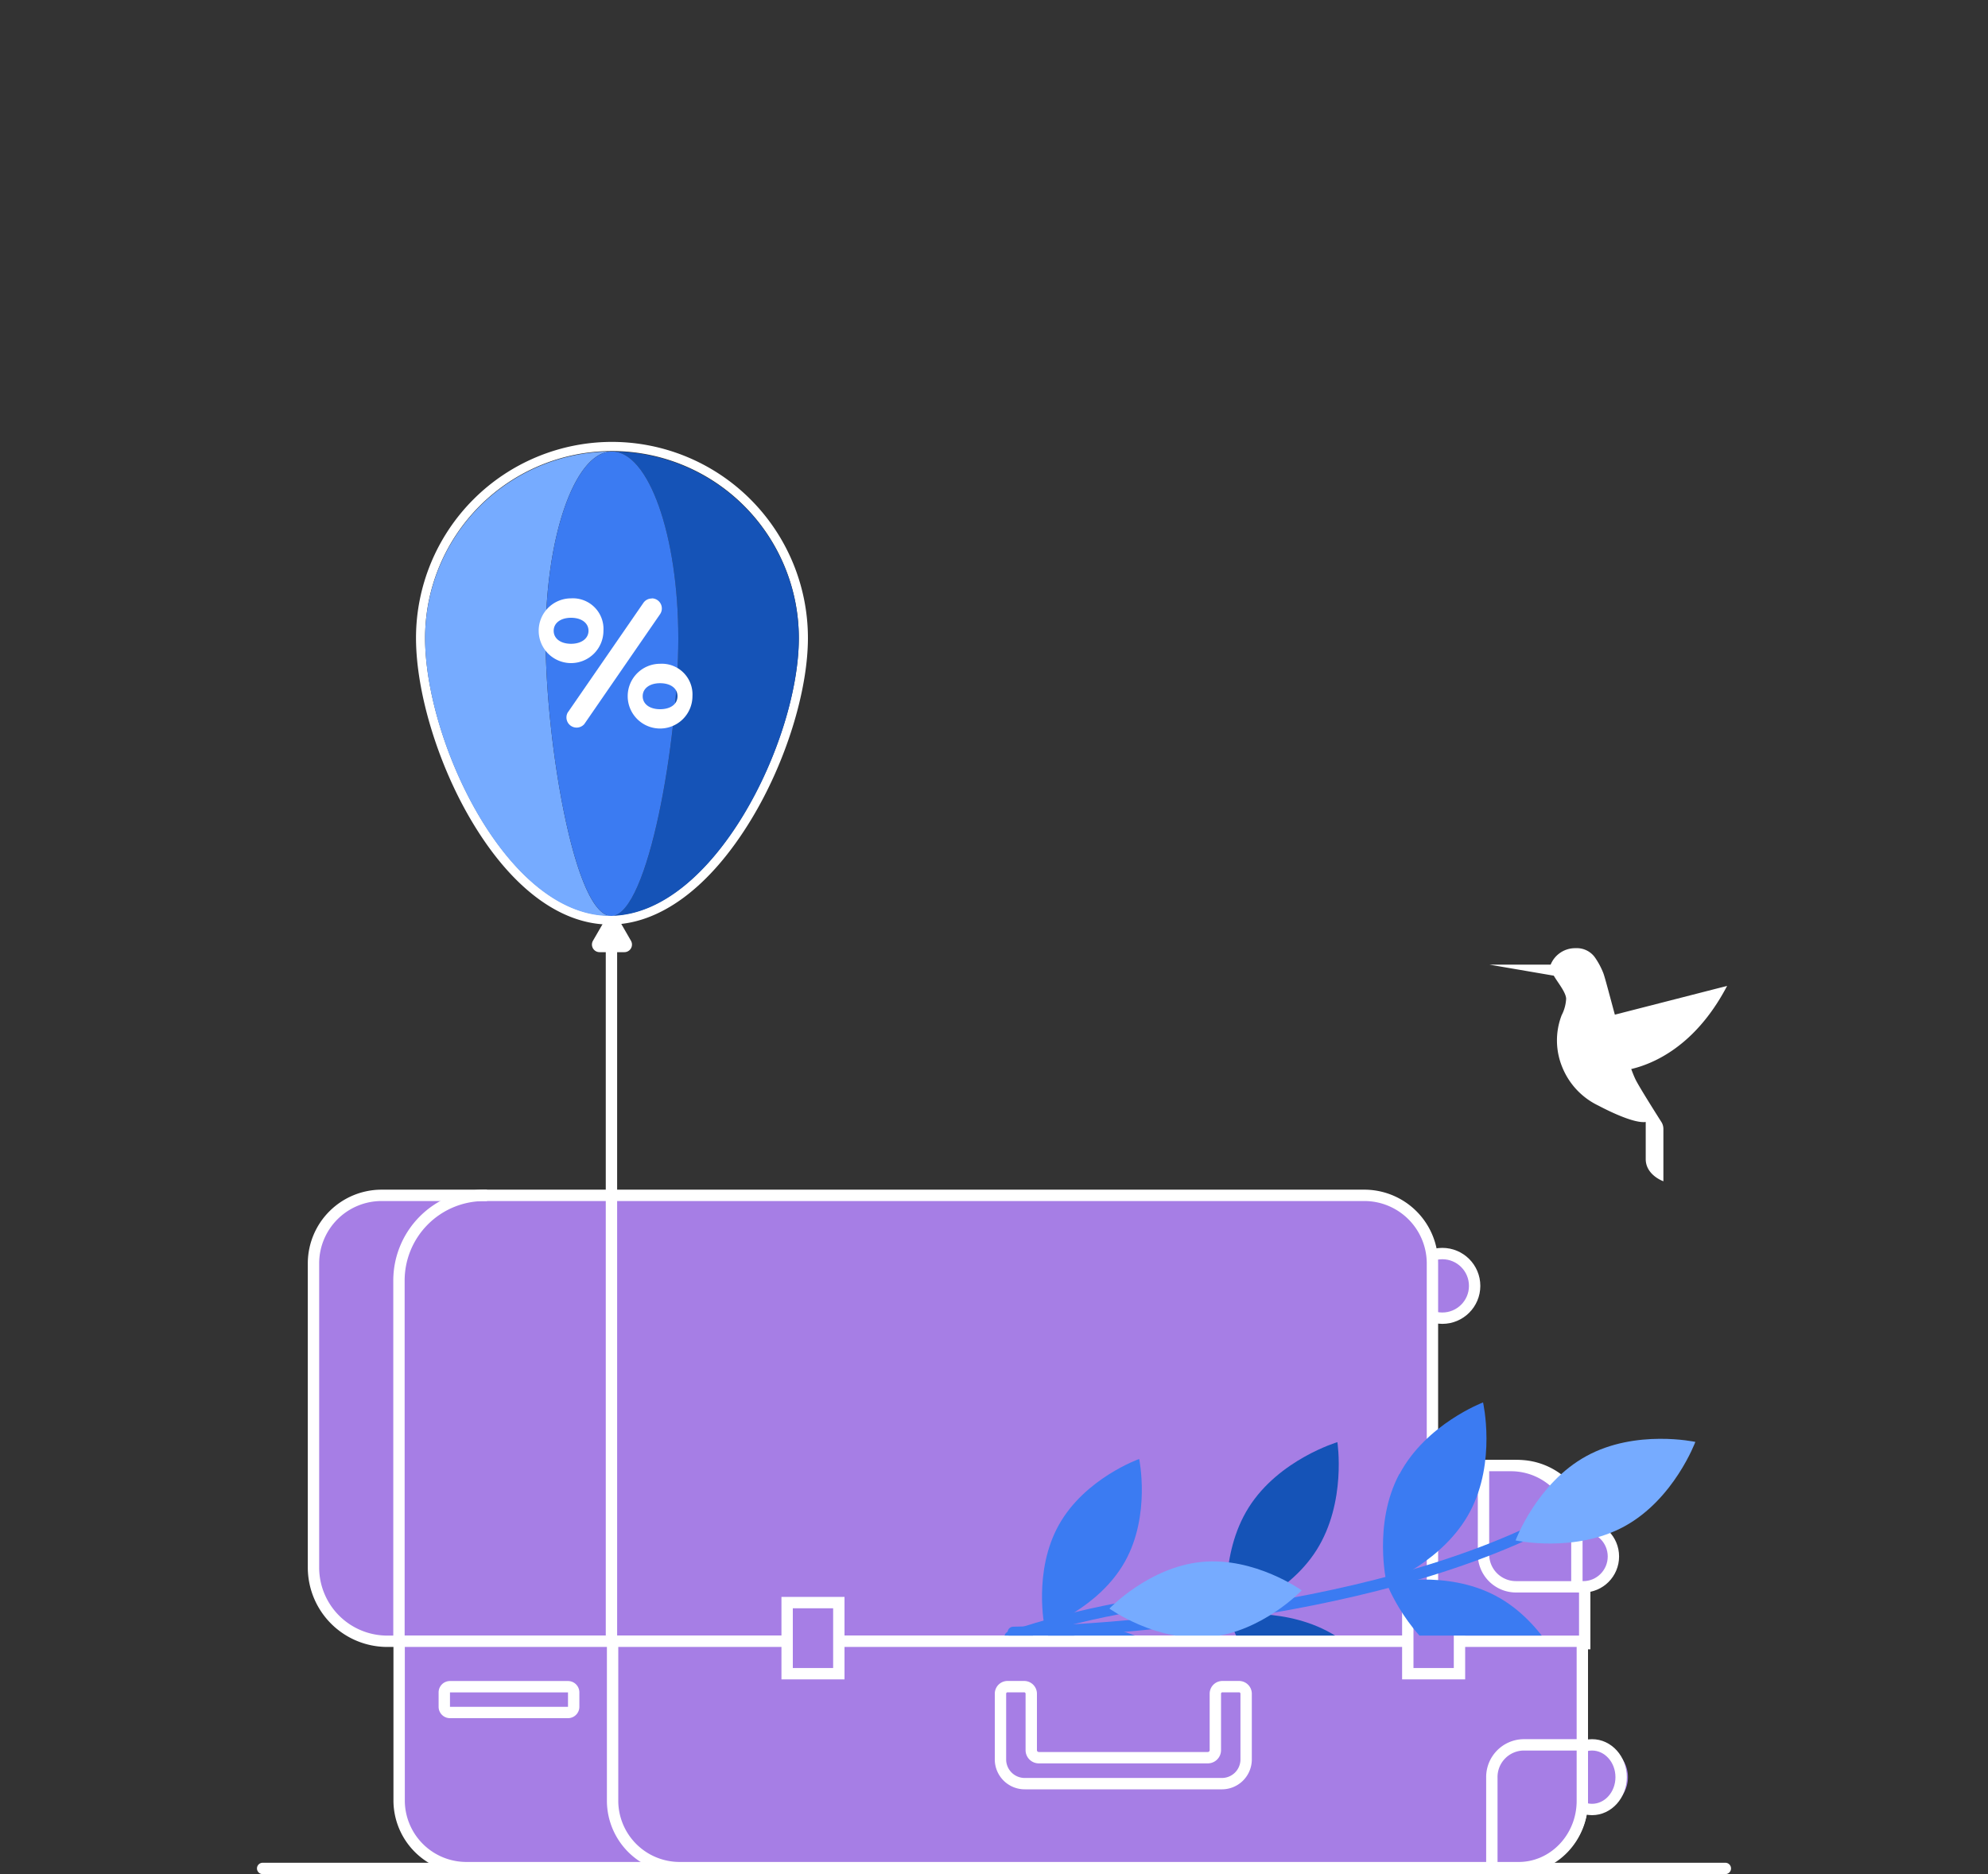 <svg
  xmlns="http://www.w3.org/2000/svg"
  xmlns:xlink="http://www.w3.org/1999/xlink"
  viewBox="0 0 350 330"
>
  <rect x="0" y="0" width="350" height="330" fill="#333333" stroke="none"/>
  <style>
    svg g {
      transform-box: fill-box;
    }
  </style>
  <defs>
    <clipPath id="theClipPath">
      <rect x="00" y="00" fill="#000000" width="350" height="288" />
    </clipPath>
  </defs>
  <g id="suitcase">
    <set attributeName="opacity" attributeType="CSS" to="0" />
    <animateTransform
      id="suitcaseAnimation"
      attributeName="transform"
      type="translate"
      from="500 0"
      to="0 0"
      dur="1s"
      fill="freeze"
    />
    <animate
      attributeName="opacity"
      attributeType="CSS"
      values="0; 1"
      dur="0.5s"
      fill="freeze"
      begin="suitcaseAnimation.begin + 0.5s"
    />
    <g id="capClosed">
      <set
        attributeName="opacity"
        attributeType="CSS"
        to="0"
        begin="suitcaseAnimation.end"
      />
      <path
        d="M225.88,258.06H82.68a11.62,11.62,0,0,0-11.57,11.61v19.75H237.44V269.66a11.62,11.62,0,0,0-11.56-11.61"
        fill="#a67ee5"
      />
      <path
        d="M225.88,258.06H82.68a11.62,11.62,0,0,0-11.57,11.61v19.75H237.44V269.66A11.62,11.62,0,0,0,225.88,258.06Z"
        fill="none"
        stroke="#fff"
        stroke-miterlimit="10"
        stroke-width="2"
      />
      <path
        d="M267.11,258.06H119.23a11.81,11.81,0,0,0-11.93,11.61v19.75H279V269.66a11.81,11.81,0,0,0-11.93-11.61"
        fill="#a67ee5"
      />
      <path
        d="M267.11,258.06H119.23a11.81,11.81,0,0,0-11.93,11.61v19.75H279V269.66A11.81,11.81,0,0,0,267.11,258.06Z"
        fill="none"
        stroke="#fff"
        stroke-miterlimit="10"
        stroke-width="2"
      />
      <path
        d="M278.74,279.41a5.34,5.34,0,1,0-5.32-5.34,5.32,5.32,0,0,0,5.32,5.34"
        fill="#a67ee5"
      />
      <ellipse
        cx="278.74"
        cy="274.07"
        rx="5.31"
        ry="5.34"
        fill="none"
        stroke="#fff"
        stroke-miterlimit="10"
        stroke-width="2"
      />
      <path
        d="M277.62,269.66v9.75H266.89a5.72,5.72,0,0,1-5.71-5.73V258.06h4.88a11.61,11.61,0,0,1,11.56,11.61"
        fill="#a67ee5"
      />
      <path
        d="M277.62,269.66v9.75H266.89a5.72,5.72,0,0,1-5.71-5.73V258.06h4.88A11.61,11.61,0,0,1,277.62,269.66Z"
        fill="none"
        stroke="#fff"
        stroke-miterlimit="10"
        stroke-width="2"
      />
    </g>

    <g id="capOpened">
      <set attributeName="opacity" attributeType="CSS" to="0" />
      <set
        id="capOpenedAnimation"
        attributeName="opacity"
        attributeType="CSS"
        to="1"
        begin="suitcaseAnimation.end"
      />
      <path
        d="M253.93,232.11a5.69,5.69,0,1,0-5.69-5.69,5.69,5.69,0,0,0,5.69,5.69"
        fill="#a67ee5"
      />
      <circle
        cx="253.93"
        cy="226.42"
        r="5.69"
        fill="none"
        stroke="#fff"
        stroke-miterlimit="10"
        stroke-width="2"
      />
      <path
        d="M240.3,210.48H67.19a12,12,0,0,0-12,11.9V276a13,13,0,0,0,13,13h184V222.38a12,12,0,0,0-11.94-11.9"
        fill="#a67ee5"
      />
      <path
        d="M240.3,210.48H67.19a12,12,0,0,0-12,11.9V276a13,13,0,0,0,13,13h184V222.38A12,12,0,0,0,240.3,210.48Z"
        fill="none"
        stroke="#fff"
        stroke-miterlimit="10"
        stroke-width="2"
      />
      <path
        d="M70.24,289V225.49a15,15,0,0,1,15-15h0.5"
        fill="none"
        stroke="#fff"
        stroke-width="2"
      />
    </g>
    <g id="base">
      <g>
        <path
          d="M280.29,318.62a5.72,5.72,0,1,0-5.12-5.69,5.43,5.43,0,0,0,5.12,5.69"
          fill="#a67ee5"
        />
        <ellipse
          cx="280.29"
          cy="312.93"
          rx="5.12"
          ry="5.69"
          fill="none"
          stroke="#fff"
          stroke-miterlimit="10"
          stroke-width="2"
        />
        <path
          d="M230.22,328.86h-148a11.85,11.85,0,0,1-11.95-11.67V289H242.16v28.17a11.84,11.84,0,0,1-11.94,11.67"
          fill="#a67ee5"
        />
        <path
          d="M230.22,328.86h-148a11.85,11.85,0,0,1-11.95-11.67V289H242.16v28.17A11.84,11.84,0,0,1,230.22,328.86Z"
          fill="none"
          stroke="#fff"
          stroke-miterlimit="10"
          stroke-width="2"
        />
        <path
          d="M266.72,328.86h-147a11.81,11.81,0,0,1-11.87-11.67V289H278.58v28.17a11.79,11.79,0,0,1-11.86,11.67"
          fill="#a67ee5"
        />
        <path
          d="M266.72,328.86h-147a11.81,11.81,0,0,1-11.87-11.67V289H278.58v28.17A11.79,11.79,0,0,1,266.72,328.86Z"
          fill="none"
          stroke="#fff"
          stroke-miterlimit="10"
          stroke-width="2"
        />
        <path
          d="M215,314.07H180.49a4.27,4.27,0,0,1-4.35-4.16V298.21a1.24,1.24,0,0,1,1.27-1.22h2.88a1.25,1.25,0,0,1,1.27,1.22v10a1.33,1.33,0,0,0,1.35,1.29h29.71a1.33,1.33,0,0,0,1.35-1.29v-10a1.24,1.24,0,0,1,1.27-1.22h2.88a1.25,1.25,0,0,1,1.27,1.22V309.9a4.27,4.27,0,0,1-4.35,4.16"
          fill="#a67ee5"
        />
        <path
          d="M215,314.07H180.49a4.27,4.27,0,0,1-4.35-4.16V298.21a1.24,1.24,0,0,1,1.27-1.22h2.88a1.25,1.25,0,0,1,1.27,1.22v10a1.33,1.33,0,0,0,1.35,1.29h29.71a1.33,1.33,0,0,0,1.35-1.29v-10a1.24,1.24,0,0,1,1.27-1.22h2.88a1.25,1.25,0,0,1,1.27,1.22V309.9A4.27,4.27,0,0,1,215,314.07Z"
          fill="none"
          stroke="#fff"
          stroke-miterlimit="10"
          stroke-width="2"
        />
        <rect x="138.58" y="282.19" width="9.1" height="12.52" fill="#a67ee5" />
        <rect
          x="138.58"
          y="282.19"
          width="9.1"
          height="12.52"
          fill="none"
          stroke="#fff"
          stroke-miterlimit="10"
          stroke-width="2"
        />
        <rect x="247.85" y="282.19" width="9.1" height="12.52" fill="#a67ee5" />
        <rect
          x="247.85"
          y="282.19"
          width="9.1"
          height="12.52"
          fill="none"
          stroke="#fff"
          stroke-miterlimit="10"
          stroke-width="2"
        />
        <path
          d="M278.58,317.11v-9.87h-10.4a5.67,5.67,0,0,0-5.53,5.8v15.82h4.73c6.16,0,11.2-5.29,11.2-11.75"
          fill="#a67ee5"
        />
        <path
          d="M278.58,317.11v-9.87h-10.4a5.67,5.67,0,0,0-5.53,5.8v15.82h4.73C273.54,328.86,278.58,323.58,278.58,317.11Z"
          fill="none"
          stroke="#fff"
          stroke-miterlimit="10"
          stroke-width="2"
        />
        <path
          d="M100,301.54H79.22a1,1,0,0,1-1-1V298a1,1,0,0,1,1-1H100a1,1,0,0,1,1,1v2.58a1,1,0,0,1-1,1"
          fill="#a67ee5"
        />
        <path
          d="M100,301.54H79.22a1,1,0,0,1-1-1V298a1,1,0,0,1,1-1H100a1,1,0,0,1,1,1v2.58A1,1,0,0,1,100,301.54Z"
          fill="none"
          stroke="#fff"
          stroke-miterlimit="10"
          stroke-width="2"
        />
      </g>
      <g>
        <line
          x1="46.24"
          y1="329"
          x2="303.76"
          y2="329"
          fill="none"
          stroke="#fff"
          stroke-linecap="round"
          stroke-linejoin="round"
          stroke-width="2"
        />
      </g>
    </g>
  </g>

  <g
    id="balloon"
    clip-path="url(#theClipPath)"
    style="transform-origin: bottom center"
  >
    <set attributeName="opacity" attributeType="CSS" to="0" />
    <animate
      attributeName="opacity"
      attributeType="CSS"
      values="0; 1"
      dur="0.25s"
      fill="freeze"
      begin="capOpenedAnimation.begin"
    />
    <g id="ropeWrapper" style="transform-origin: bottom center">
      <animateTransform
        attributeName="transform"
        type="rotate"
        values="0; 0; 0; -5; 0; -5; 0; 5; -5; 0"
        keyTimes="0; 0.1; 0.35; 0.4; 0.45; 0.55; 0.65; 0.7; 0.8; 1"
        keySplines="0 0 1 1; 0 0 1 1; 0 0 1 1; 0 0 1 1; 0.12 0 0.39 0; 0.12 0 0.39 0; 0.12 0 0.39 0; 0.11 0 0.5 0; 0.55 0 1 0.45"
        calcMode="spline"
        begin="capOpenedAnimation.begin - 0.25s"
        dur="2s"
        fill="freeze"
      />
      <g id="rope" style="transform-origin: bottom center">
        <animateTransform
          attributeName="transform"
          type="translate"
          values="0 0; 0 250; 0 0; 0 35; 0 0; 0 25; 0 0; 0 15; 0 5; 0 0"
          keyTimes="0; 0.1; 0.35; 0.4; 0.45; 0.55; 0.65; 0.7; 0.8; 1"
          keySplines="0 0 1 1; 0 0 1 1; 0 0 1 1; 0 0 1 1; 0.12 0 0.39 0; 0.12 0 0.39 0; 0.12 0 0.39 0; 0.11 0 0.5 0; 0.55 0 1 0.45"
          calcMode="spline"
          begin="capOpenedAnimation.begin - 0.25s"
          dur="2s"
          fill="freeze"
        />
        <line
          x1="107.65"
          y1="166.71"
          x2="107.65"
          y2="289.02"
          fill="none"
          stroke="#fff"
          stroke-linecap="round"
          stroke-miterlimit="10"
          stroke-width="2"
        />
      </g>
    </g>
    <g id="headWrapper" style="transform-origin: bottom center">
      <animateTransform
        id="headWrapperAnimation"
        attributeName="transform"
        type="translate"
        values="0 0; 0 250; 0 0; -10 35; 0 0; -10 25; 0 0; 10 15; -10 5; 0 0"
        keyTimes="0; 0.1; 0.35; 0.4; 0.45; 0.55; 0.65; 0.7; 0.8; 1"
        keySplines="0 0 1 1; 0 0 1 1; 0 0 1 1; 0 0 1 1; 0.12 0 0.39 0; 0.12 0 0.39 0; 0.12 0 0.39 0; 0.11 0 0.5 0; 0.55 0 1 0.45"
        calcMode="spline"
        begin="capOpenedAnimation.begin - 0.25s"
        dur="2s"
        fill="freeze"
      />
      <g id="head" style="transform-origin: bottom center">
        <animateTransform
          attributeName="transform"
          type="rotate"
          values="0; 45; 0; -15; 0; -15; 0; -15; 25; 0"
          keyTimes="0; 0.1; 0.35; 0.4; 0.45; 0.55; 0.65; 0.7; 0.8; 1"
          keySplines="0 0 1 1; 0 0 1 1; 0 0 1 1; 0 0 1 1; 0.12 0 0.39 0; 0.12 0 0.39 0; 0.12 0 0.39 0; 0.11 0 0.5 0; 0.55 0 1 0.45"
          calcMode="spline"
          begin="capOpenedAnimation.begin - 0.25s"
          dur="2s"
          fill="freeze"
        />
        <path
          d="M106.58,161.87l-2.19,3.79a1.34,1.34,0,0,0,1.17,2h4.37a1.34,1.34,0,0,0,1.16-2l-2.18-3.79a1.35,1.35,0,0,0-2.33,0"
          fill="#fff"
        />
        <path
          d="M107.74,79.42a32.91,32.91,0,0,1,32.9,32.89c0,18.17-15.09,48.89-33.25,48.89s-32.55-30.73-32.55-48.89a32.91,32.91,0,0,1,32.9-32.89m0-1.61a34.54,34.54,0,0,0-34.5,34.5c0,9.51,3.8,22.1,9.68,32.07,7,11.88,15.68,18.42,24.46,18.42s17.6-6.54,24.81-18.4c6.1-10,10.05-22.64,10.05-32.09a34.54,34.54,0,0,0-34.5-34.5"
          fill="#fff"
        />
        <path
          d="M96.06,112.39c0-18.16,5.23-32.89,11.68-32.89a32.91,32.91,0,0,0-32.9,32.89c0,18.17,14.38,48.89,32.55,48.89h0.17c-6.43-.19-11.5-30.77-11.5-48.89"
          fill="#76abff"
        />
        <path
          d="M140.64,112.39a32.91,32.91,0,0,0-32.9-32.89c6.45,0,11.68,14.73,11.68,32.89s-5.29,48.48-11.68,48.87c18-.39,32.9-30.82,32.9-48.87"
          fill="#1553b7"
        />
        <path
          d="M119.42,112.39c0-18.16-5.23-32.89-11.68-32.89S96.06,94.23,96.06,112.39s5.07,48.69,11.5,48.89h0.18c6.39-.4,11.68-30.83,11.68-48.88"
          fill="#3b7bf2"
        />
        <path
          d="M100.54,105.36a5.7,5.7,0,1,0,5.7,5.7,5.39,5.39,0,0,0-5.7-5.7m0,8c-1.86,0-3.06-.93-3.06-2.29s1.21-2.29,3.06-2.29,3.07,0.93,3.07,2.29-1.25,2.29-3.07,2.29"
          fill="#fff"
        />
        <path
          d="M114.74,105.36a1.78,1.78,0,0,1,1.46,2.8L102.87,127.5a1.79,1.79,0,0,1-2.94-2l13.34-19.34a1.77,1.77,0,0,1,1.47-.77"
          fill="#fff"
        />
        <path
          d="M116.21,116.88a5.7,5.7,0,1,0,5.7,5.7,5.4,5.4,0,0,0-5.7-5.7m0,8c-1.86,0-3.06-.93-3.06-2.29s1.21-2.29,3.06-2.29,3.07,0.9,3.07,2.29-1.21,2.29-3.07,2.29"
          fill="#fff"
        />
      </g>
    </g>
  </g>
  <g id="flowers" clip-path="url(#theClipPath)">
    <set attributeName="opacity" attributeType="CSS" to="0" />
    <animate
      id="flowersAnimation"
      attributeName="opacity"
      attributeType="CSS"
      from="0"
      to="1"
      begin="capOpenedAnimation.begin"
      dur="0.35s"
      fill="freeze"
    />
    <g id="flower1Wrapper" style="transform-origin: bottom center">
      <animateTransform
        attributeName="transform"
        type="translate"
        values="0 0;-12 16"
        keySplines="0.42 0 1 1"
        calcMode="spline"
        dur="0.75s"
        begin="flowersAnimation.end - 0.4s"
        fill="freeze"
      />
      <g id="flower1" style="transform-origin: left center">
        <animateTransform
          id="flower1Animation"
          attributeName="transform"
          type="rotate"
          values="0; -105"
          dur="0.75s"
          begin="flowersAnimation.end - 0.4s"
          fill="freeze"
        />
        <animateTransform
          attributeName="transform"
          type="rotate"
          values="-105; -100; -105"
          dur="1.5s"
          begin="flower1Animation.end"
          fill="freeze"
          additivie="sum"
          repeatCount="indefinite"
        />
        <path
          fill="none"
          stroke="#3B7BF2"
          stroke-width="2"
          stroke-linecap="round"
          stroke-linejoin="round"
          d="M268.1 270.375c-36.845 16.62-89.707 17.06-89.707 17.06"
        />
        <path
          fill="#76ABFF"
          d="M279.28 256.398c-8.733 4.787-12.455 14.845-12.455 14.845s10.473 2.287 19.194-2.492 12.457-14.854 12.457-14.854-10.473-2.288-19.196 2.501"
        />
        <path
          fill="#3B7BF2"
          d="M263.342 281.004c-8.785-4.672-19.234-2.246-19.234-2.246s3.805 10.043 12.604 14.698c8.8 4.655 19.234 2.246 19.234 2.246s-3.804-10.043-12.604-14.698"
        />
        <path
          fill="#3B7BF2"
          d="M246.362 259.536c-4.684 8.793-2.244 19.224-2.244 19.224s10.043-3.804 14.698-12.604c4.655-8.799 2.283-19.215 2.283-19.215s-10.045 3.814-14.698 12.604"
        />
        <path
          fill="#1553B7"
          d="M235.202 288.093c-8.417-5.329-19.005-3.67-19.005-3.67s3.057 10.279 11.466 15.596 18.995 3.667 18.995 3.667-3.057-10.279-11.466-15.595M219.857 265.416c-5.32 8.42-3.67 19.005-3.67 19.005s10.28-3.057 15.598-11.476c5.32-8.419 3.67-19.005 3.67-19.005s-10.28 3.057-15.598 11.476"
        />
      </g>
    </g>
    <g id="flower3Wrapper" style="transform-origin: bottom center">
      <animateTransform
        attributeName="transform"
        type="translate"
        values="0 0;-5 0"
        keySplines="0.42 0 1 1"
        calcMode="spline"
        dur="0.75s"
        begin="flowersAnimation.end - 0.4s"
        fill="freeze"
      />
      <g id="flower3" style="transform-origin: left center">
        <animateTransform
          id="flower3Animation"
          attributeName="transform"
          type="rotate"
          values="0; -45"
          dur="0.75s"
          begin="flowersAnimation.end - 0.4s"
          fill="freeze"
        />
        <animateTransform
          attributeName="transform"
          type="rotate"
          values="0; 5; 0"
          dur="1.25s"
          begin="flower3Animation.end"
          fill="freeze"
          additive="sum"
          repeatCount="indefinite"
        />
        <path
          fill="#3B7BF2"
          d="M198.043,274.989c-4.597,8.183-14.122,11.579-14.122,11.579
        s-2.082-9.891,2.515-18.089s14.122-11.579,14.122-11.579S202.633,266.798,198.043,274.989"
        />
        <path
          fill="#3B7BF2"
          d="M195.492,300.682c-8.197-4.597-11.579-14.122-11.579-14.122s9.891-2.082,18.089,2.515
        c8.197,4.597,11.579,14.122,11.579,14.122S203.682,305.272,195.492,300.682"
        />
        <path
          fill="none"
          stroke="#3B7BF2"
          stroke-width="2"
          stroke-linecap="round"
          stroke-linejoin="round"
          d="M196.752,283.277
        c-6.409,1.219-12.728,2.873-18.913,4.948"
        />
        <path
          fill="#76ABFF"
          d="M212.874,288.269c-9.349,0.887-17.553-5.026-17.553-5.026s6.961-7.332,16.296-8.219
        c9.335-0.886,17.559,5.018,17.559,5.018S222.216,287.375,212.874,288.269"
        />
      </g>
    </g>
    <g id="flower2">
      <animateTransform
        id="flower2Animation"
        attributeName="transform"
        type="rotate"
        values="0; -90"
        dur="0.75s"
        begin="flowersAnimation.end - 0.4s"
        fill="freeze"
      />
      <animateTransform
        id="flower2Animation"
        attributeName="transform"
        type="rotate"
        values="0; 5; 0"
        dur="1.75s"
        begin="flower2Animation.end"
        fill="freeze"
        additive="sum"
        repeatCount="indefinite"
      />
      <path
        fill="none"
        stroke="#FFFFFF"
        stroke-width="2"
        stroke-linecap="round"
        stroke-linejoin="round"
        d="M187.422,291.32
        c0,0,74.725,6.982,90.687,38.115"
      />
      <path
        fill="#3B7BF2"
        d="M278.745,326.933l24.65,8.836c-0.318,3.092-1.288,6.082-2.846,8.772
        c2.506,3.552,1.658,8.462-1.894,10.968c-3.201,2.258-7.575,1.819-10.263-1.031
        c-2.949,0.98-6.071,1.328-9.163,1.022l-3.758-25.938c-0.192-1.339,0.737-2.581,2.077-2.774
        c0.393-0.056,0.793-0.017,1.167,0.116"
      />
      <path
        fill="none"
        stroke="#FFFFFF"
        stroke-width="2"
        stroke-linecap="round"
        stroke-linejoin="round"
        d="M177.55,289.004
        c0,0,44.795,6.1,57.191,36.946"
      />
      <path
        fill="#3B7BF2"
        d="M233.747,320.627l16.626,8.708c-0.506,2.232-1.466,4.336-2.821,6.181
        c0.624,1.233,0.797,2.645,0.491,3.992c-0.639,3.066-3.642,5.033-6.707,4.395
        c-0.022-0.005-0.044-0.009-0.067-0.014c-1.328-0.316-2.492-1.111-3.27-2.233
        c-2.174,0.453-4.422,0.421-6.583-0.094l-0.231-19.339c-0.041-0.971,0.713-1.792,1.684-1.832
        c0.3-0.013,0.599,0.052,0.867,0.187"
      />
    </g>
  </g>

  <g id="bird" style="transform-origin: bottom right">
    <set attributeName="opacity" attributeType="CSS" to="0" />
    <set
      attributeName="opacity"
      attributeType="CSS"
      to="1"
      begin="capOpenedAnimation.begin"
    />
    <animateTransform
      attributeName="transform"
      type="translate"
      from="-40 60"
      to="15 -10"
      begin="capOpenedAnimation.begin - 0.25s"
      dur="0.5s"
      fill="freeze"
    />
    <animateTransform
      id="birdAnimation"
      attributeName="transform"
      type="rotate"
      from="-45"
      to="-15"
      begin="capOpenedAnimation.begin - 0.25s"
      additive="sum"
      dur="0.5s"
      fill="freeze"
    />
    <g id="wing" style="transform-origin: bottom center">
      <animateTransform
        attributeName="transform"
        type="skewX"
        values="30; 0; 30"
        begin="birdAnimation.end"
        dur="0.20s"
        fill="freeze"
        calcMode="discrete"
        repeatCount="indefinite"
      />
      <animateTransform
        attributeName="transform"
        type="skewY"
        values="-5; 0; -5"
        begin="birdAnimation.end"
        dur="0.20s"
        fill="freeze"
        calcMode="discrete"
        additive="sum"
        repeatCount="indefinite"
      />
      <path
        d="M279.2,183.8A4.89,4.89,0,0,1,283,179h0l21.07-5.4c-7.78,14.84-19.18,15.07-20,15.07h0a4.9,4.9,0,0,1-4.85-4.9"
        fill="#fff"
      />
    </g>
    <g id="body">
      <path
        d="M262.24,169.86l10.76,0a4.65,4.65,0,0,1,4.41-2.9,3.91,3.91,0,0,1,3.48,1.76,13.39,13.39,0,0,1,1.37,2.59c0.63,1.57,4,15.8,5.89,19.16,1.1,2,4.39,7.16,4.39,7.16a2.3,2.3,0,0,1,.31,1.15V208s-3.11-1.08-3.11-3.91v-6.53c-1.91.27-6-1.65-8.33-2.88a12.82,12.82,0,0,1-6.36-6.76,12.33,12.33,0,0,1-.11-9.16,7.13,7.13,0,0,0,.79-2.91c-0.06-1.14-1.39-2.72-2.18-4.05Z"
        fill="#fff"
      />
    </g>
  </g>
</svg>
